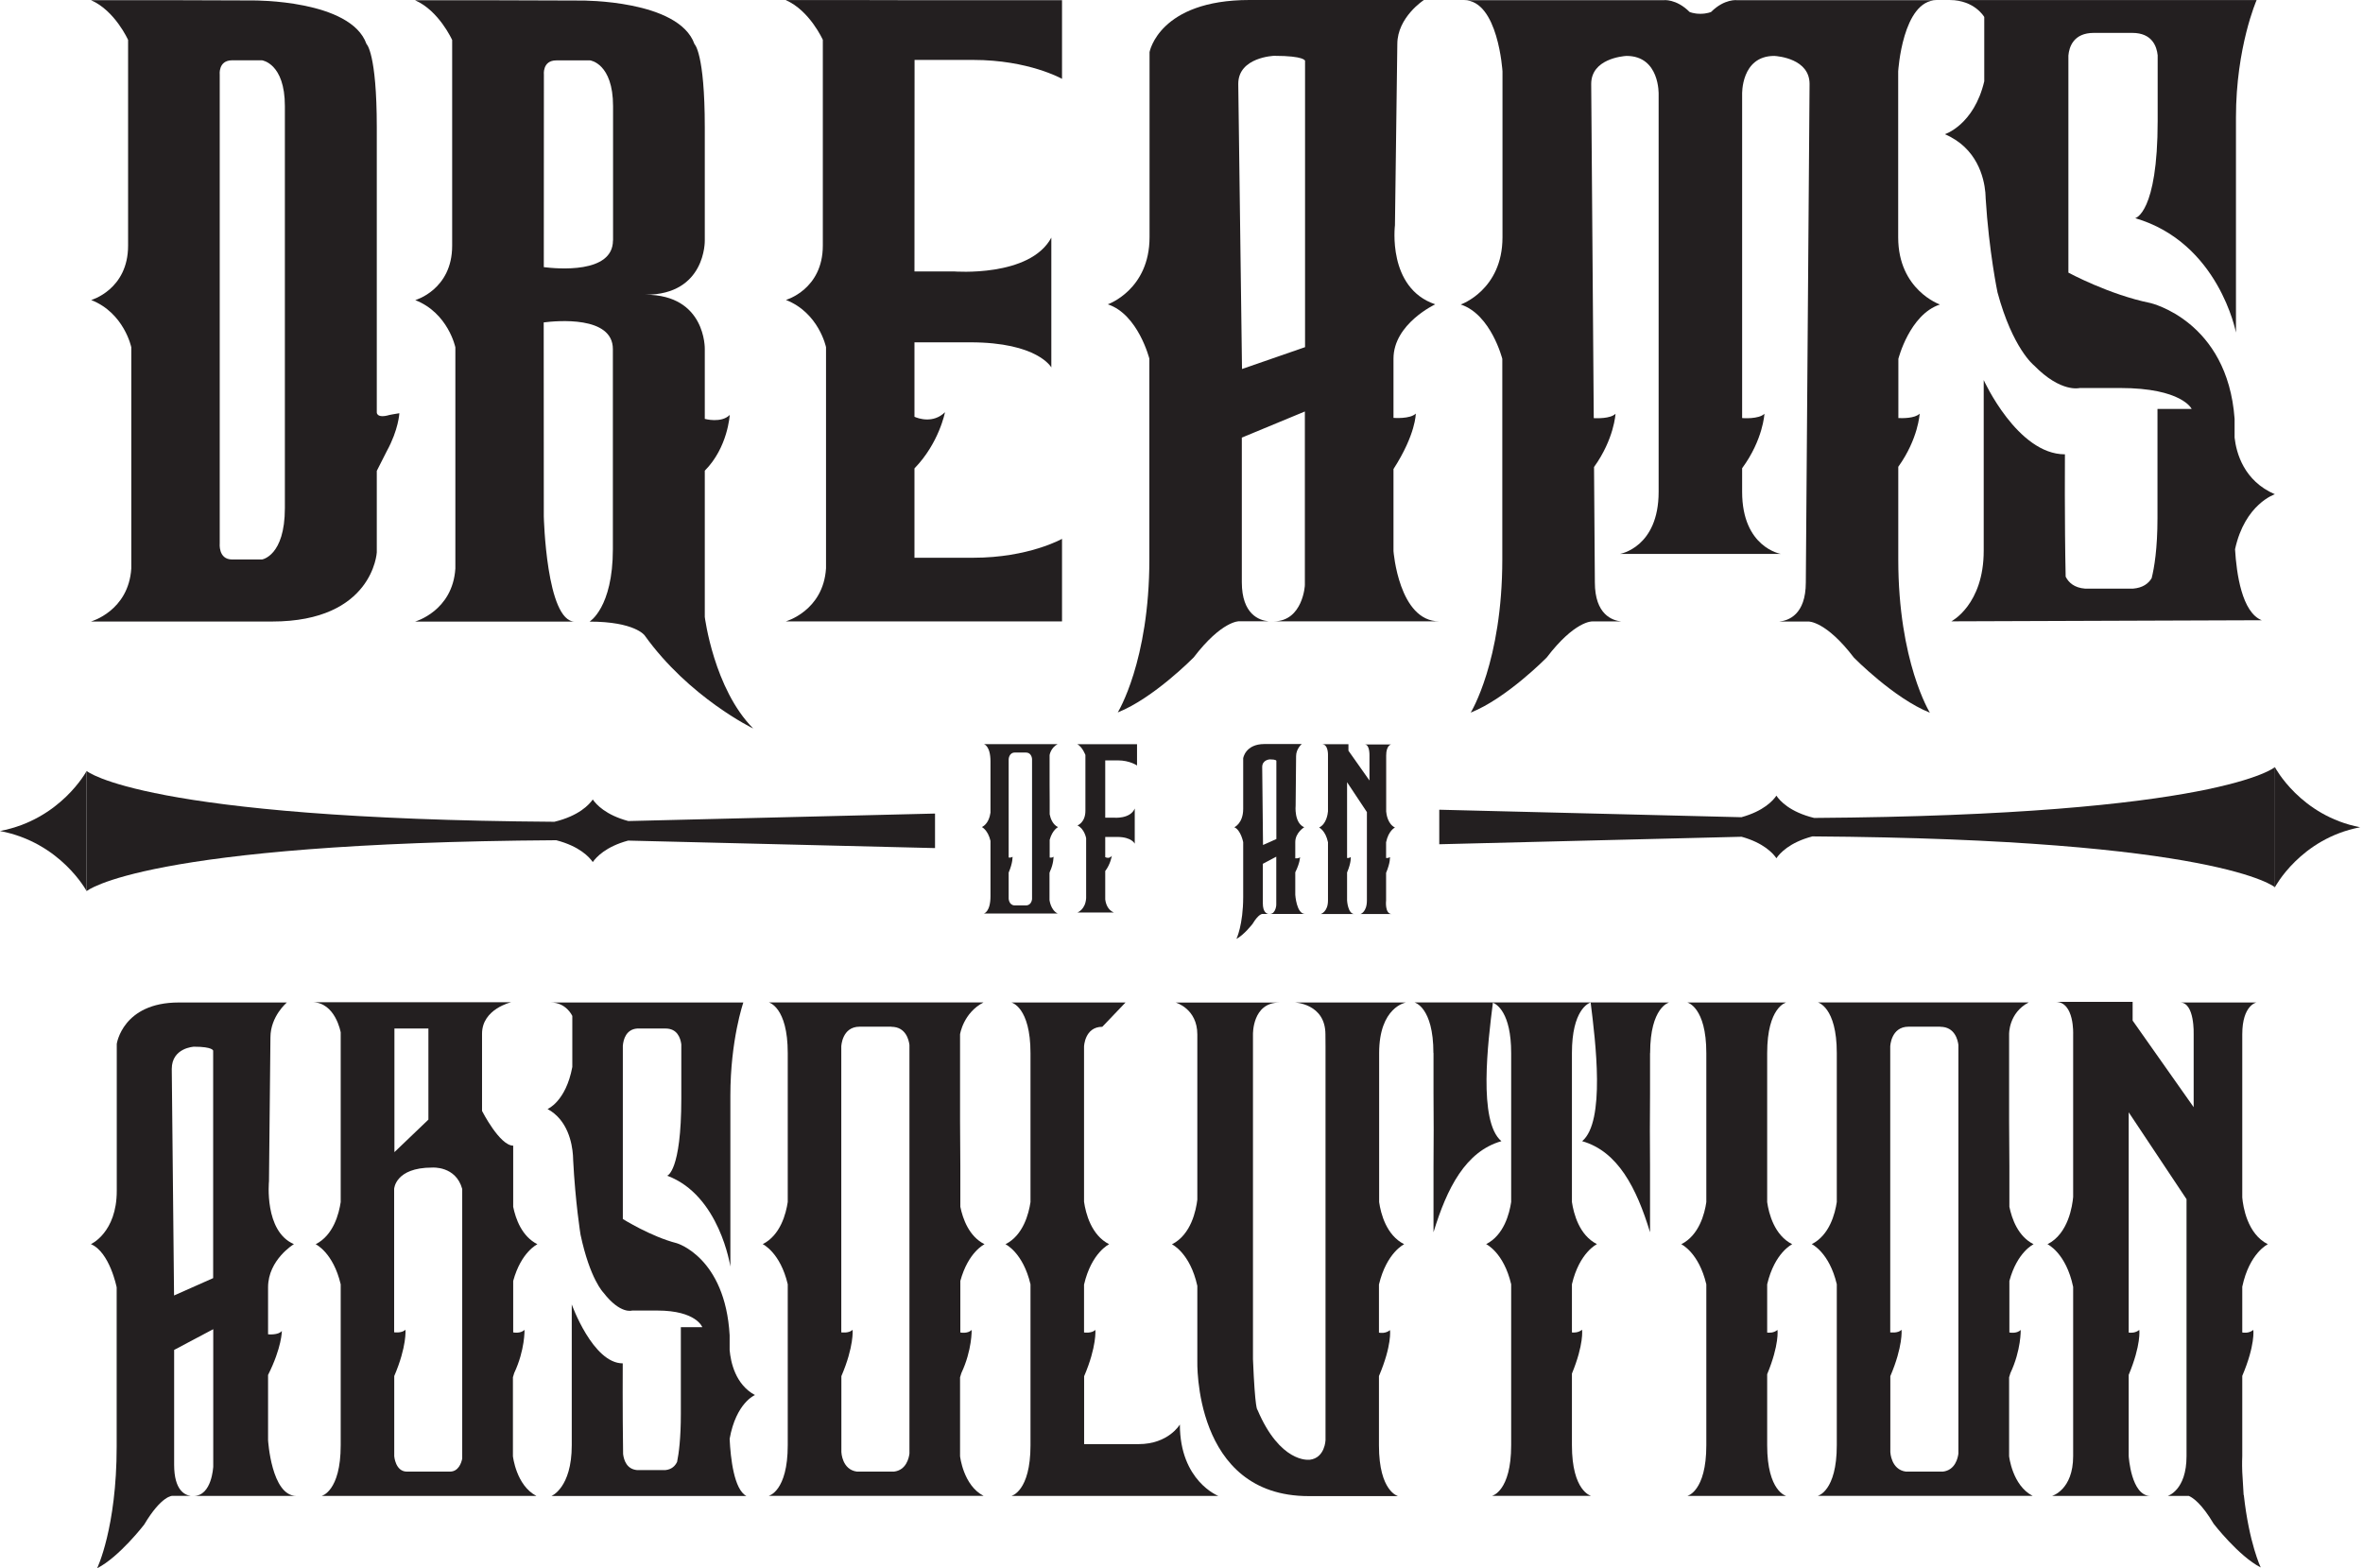 <svg width="452" height="300" viewBox="0 0 452 300" fill="none" xmlns="http://www.w3.org/2000/svg">
<path d="M242.887 174.834H249.633C247.99 174.834 247.763 171.164 247.763 171.164V166.865C248.672 165.047 248.672 163.964 248.672 163.964C248.445 164.261 247.763 164.191 247.763 164.191V161.098C247.763 159.263 249.476 158.249 249.476 158.249C247.501 157.393 247.833 154.107 247.833 154.107L247.92 144.635C247.92 143.237 249.004 142.328 249.004 142.328H241.873C238.186 142.328 237.801 145.054 237.801 145.054V154.736C237.801 157.497 236.106 158.249 236.106 158.249C237.347 158.773 237.801 161.098 237.801 161.098V171.583C237.801 176.931 236.508 179.605 236.508 179.605C237.959 178.854 239.602 176.721 239.602 176.721C240.755 174.799 241.454 174.834 241.454 174.834H242.642C242.275 174.782 241.559 174.484 241.559 172.789V165.239L244.128 163.876V172.947C244.163 172.929 244.093 174.834 242.887 174.834ZM241.594 161.639L241.437 146.732C241.437 145.334 242.887 145.264 242.887 145.264C244.145 145.264 244.145 145.526 244.145 145.526V160.503L241.594 161.639Z" fill="#231F20"/>
<path fill-rule="evenodd" clip-rule="evenodd" d="M266.83 158.301C265.467 157.62 265.204 155.82 265.152 155.243V144.512C265.152 142.59 266.078 142.415 266.078 142.415H261.063C262.024 142.415 261.954 144.512 261.954 144.512V149.301L257.934 143.604V142.363H252.866C254.124 142.363 254.02 144.512 254.02 144.512V155.208C253.967 155.75 253.722 157.62 252.324 158.301C252.324 158.301 253.548 158.861 254.02 161.115V172.247C254.02 174.467 252.621 174.851 252.621 174.851H259.088C257.812 174.851 257.672 172.247 257.672 172.247V166.9C258.511 164.907 258.371 163.946 258.371 163.946C258.109 164.156 257.777 164.138 257.672 164.121V149.633L261.464 155.348V172.247C261.464 174.502 260.224 174.851 260.224 174.851H266.253C264.837 174.851 265.135 172.247 265.135 172.247V166.97C265.991 164.942 265.869 163.946 265.869 163.946C265.589 164.173 265.222 164.138 265.135 164.121V161.115C265.606 158.861 266.83 158.301 266.83 158.301Z" fill="#231F20"/>
<path d="M435.145 146.749V169.731C435.145 169.731 440.021 160.433 451.451 158.249C440.021 156.047 435.145 146.749 435.145 146.749Z" fill="#231F20"/>
<path d="M435.145 146.749C435.145 146.749 424.537 155.942 347.012 156.466C342.363 155.33 340.44 153.181 339.794 152.202C339.165 153.146 337.347 155.156 333.1 156.327L275.306 154.893V161.5L333.135 160.066C337.365 161.237 339.165 163.247 339.794 164.173C340.44 163.23 342.293 161.15 346.679 159.997C424.519 160.521 435.163 169.731 435.163 169.731V146.749H435.145Z" fill="#231F20"/>
<path d="M16.568 147.483V170.465C16.568 170.465 11.622 161.167 0 158.965C11.622 156.763 16.568 147.483 16.568 147.483Z" fill="#231F20"/>
<path d="M16.568 147.483C16.568 147.483 27.333 156.659 106.047 157.2C110.748 156.064 112.705 153.915 113.387 152.936C114.034 153.88 115.869 155.907 120.185 157.06L178.854 155.627V162.233L120.15 160.8C115.869 161.954 114.034 163.981 113.387 164.907C112.74 163.964 110.853 161.884 106.396 160.73C27.368 161.237 16.568 170.465 16.568 170.465V147.483Z" fill="#231F20"/>
<path fill-rule="evenodd" clip-rule="evenodd" d="M183.642 278.556V263.474L183.887 262.67C185.966 258.249 185.862 254.404 185.862 254.404C185.093 255.191 183.695 254.893 183.695 254.893V245.037C185.215 239.462 188.326 238.011 188.326 238.011C185.337 236.508 184.166 233.135 183.695 230.846V223.034L183.642 214.453V197.85C183.642 197.85 184.254 193.761 188.134 191.751H147.047C147.047 191.751 150.682 192.59 150.682 201.433V229.937C150.35 232.139 149.301 236.281 145.893 237.994C145.893 237.994 149.249 239.567 150.682 245.666V276.459C150.682 285.302 147.047 286.141 147.047 286.141H188.134C184.254 284.149 183.642 278.556 183.642 278.556ZM170.5 196.417C173.314 196.417 173.855 199.021 173.96 199.895V278.067C173.855 278.889 173.366 281.23 170.989 281.51H163.929C161.045 281.143 160.94 277.77 160.94 277.77V263.247C163.387 257.532 163.09 254.387 163.09 254.387C162.373 255.086 160.975 254.876 160.923 254.876V200.175C160.923 200.175 161.045 196.4 164.418 196.4H170.5V196.417Z" fill="#231F20"/>
<path fill-rule="evenodd" clip-rule="evenodd" d="M200.751 172.16V166.987L200.839 166.707C201.555 165.187 201.52 163.876 201.52 163.876C201.258 164.156 200.786 164.034 200.786 164.034V160.643C201.311 158.738 202.377 158.231 202.377 158.231C201.346 157.707 200.944 156.571 200.786 155.767V153.093L200.769 150.14V144.443C200.769 144.443 200.979 143.044 202.307 142.345H188.203C188.203 142.345 189.462 142.642 189.462 145.666V155.453C189.357 156.204 188.99 157.637 187.819 158.214C187.819 158.214 188.972 158.756 189.462 160.853V171.426C189.462 174.467 188.203 174.747 188.203 174.747H202.307C200.961 174.082 200.751 172.16 200.751 172.16ZM196.225 143.953C197.186 143.953 197.379 144.844 197.413 145.159V172.003C197.379 172.282 197.204 173.086 196.4 173.191H193.971C192.975 173.069 192.94 171.898 192.94 171.898V166.917C193.778 164.942 193.674 163.876 193.674 163.876C193.429 164.121 192.94 164.051 192.94 164.034V145.246C192.94 145.246 192.974 143.953 194.145 143.953H196.225Z" fill="#231F20"/>
<path fill-rule="evenodd" clip-rule="evenodd" d="M384.306 278.556V263.474L384.551 262.67C386.631 258.249 386.526 254.404 386.526 254.404C385.757 255.191 384.359 254.893 384.359 254.893V245.037C385.862 239.462 388.99 238.011 388.99 238.011C386.001 236.508 384.831 233.135 384.359 230.846V223.034L384.306 214.453V197.85C384.306 197.85 384.184 193.761 388.064 191.751H347.711C347.711 191.751 351.346 192.59 351.346 201.433V229.937C351.014 232.139 349.965 236.281 346.557 237.994C346.557 237.994 349.913 239.567 351.346 245.666V276.459C351.346 285.302 347.711 286.141 347.711 286.141H388.798C384.918 284.149 384.306 278.556 384.306 278.556ZM371.146 196.417C373.96 196.417 374.502 199.021 374.607 199.895V278.067C374.502 278.889 374.013 281.23 371.636 281.51H364.575C361.709 281.143 361.587 277.77 361.587 277.77V263.247C364.034 257.532 363.737 254.387 363.737 254.387C363.02 255.086 361.622 254.876 361.569 254.876V200.175C361.569 200.175 361.692 196.4 365.065 196.4H371.146V196.417Z" fill="#231F20"/>
<path fill-rule="evenodd" clip-rule="evenodd" d="M233.048 286.159C233.048 286.159 225.69 283.31 225.69 272.492C225.69 272.492 223.523 276.25 217.791 276.25H207.375V263.265C209.822 257.55 209.525 254.404 209.525 254.404C208.808 255.103 207.41 254.893 207.358 254.893V245.736C208.791 239.584 212.164 238.011 212.164 238.011C208.721 236.281 207.672 232.052 207.358 229.885V200.192C207.358 200.192 207.48 196.417 210.853 196.417L215.292 191.769H193.464C193.464 191.769 197.116 192.608 197.116 201.451V229.955C196.784 232.157 195.736 236.299 192.328 238.011C192.328 238.011 195.683 239.584 197.116 245.683V276.477C197.116 285.32 193.464 286.159 193.464 286.159H233.048Z" fill="#231F20"/>
<path d="M74.502 79.378C72.073 80.094 72.073 78.923 72.073 78.923V24.362C72.073 10.084 70.098 8.406 70.098 8.406C67.092 -0.07 48.462 0.087 48.462 0.087L32.943 0.035C25.55 0.035 17.407 0.035 17.407 0.035C21.985 2.027 24.502 7.637 24.502 7.637V46.994C24.502 55.4 17.442 57.393 17.442 57.393C23.75 59.857 25.114 66.428 25.114 66.428V108.738C24.589 116.9 17.389 118.892 17.389 118.892H52.045C71.374 118.892 72.073 105.662 72.073 105.662V90.073L73.995 86.281C76.25 82.174 76.389 79.046 76.389 79.046C75.55 79.168 74.502 79.378 74.502 79.378ZM54.492 97.186C54.492 106.396 50.105 107.026 50.105 107.026H44.408C41.699 107.026 42.031 103.915 42.031 103.915V14.296C42.031 14.296 41.699 11.534 44.408 11.534H50.105C50.105 11.534 54.492 12.076 54.492 20.29V97.186Z" fill="#231F20"/>
<path d="M134.813 118.018V90.038C139.235 85.599 139.584 79.378 139.584 79.378C137.959 81.003 134.813 80.129 134.813 80.129V66.742C134.813 66.742 135.04 56.379 123.471 56.379C135.04 56.379 134.813 46.015 134.813 46.015V24.38C134.813 10.101 132.838 8.424 132.838 8.424C129.832 -0.052 111.202 0.105 111.202 0.105L94.932 0.052C87.539 0.052 79.395 0.052 79.395 0.052C83.974 2.045 86.491 7.655 86.491 7.655V47.011C86.491 55.418 79.43 57.41 79.43 57.41C85.739 59.874 87.103 66.445 87.103 66.445V108.756C86.578 116.917 79.378 118.909 79.378 118.909H109.962C104.491 118.909 104.02 98.794 104.02 98.794L104.002 61.674C106.484 61.36 117.232 60.364 117.232 66.777C117.232 66.777 117.232 93.831 117.232 105.033C117.232 116.253 112.775 118.909 112.775 118.909C121.426 118.909 123.296 121.531 123.296 121.531C131.825 133.45 144.076 139.357 144.076 139.357C136.543 131.755 134.813 118.018 134.813 118.018ZM117.249 45.998C117.249 52.412 106.501 51.416 104.02 51.101L104.037 14.313C104.037 14.313 103.705 11.552 106.414 11.552H112.88C112.88 11.552 117.267 12.094 117.267 20.308V45.998H117.249Z" fill="#231F20"/>
<path d="M174.921 11.464H186.176C196.767 11.464 203.146 15.082 203.146 15.082V0.035H173.995L165.834 0.017C158.441 0.017 150.297 0.017 150.297 0.017C154.876 2.01 157.393 7.62 157.393 7.62V46.977C157.393 55.383 150.332 57.375 150.332 57.375C156.641 59.839 158.004 66.41 158.004 66.41V108.721C157.48 116.882 150.28 118.875 150.28 118.875H203.146V103.076C203.146 103.076 196.767 106.693 186.176 106.693H174.921V103.775C174.904 103.46 174.921 103.251 174.921 103.181V89.602C179.64 84.743 180.759 78.854 180.759 78.854C178.504 81.056 175.673 80.059 174.921 79.727V65.484H185.582C198.515 65.484 201.101 70.29 201.101 70.29V45.456C197.012 53.093 182.471 51.922 182.471 51.922H174.921L174.939 14.278C174.939 14.226 174.921 14.034 174.939 13.754V11.464H174.921Z" fill="#231F20"/>
<path d="M243.656 118.857H275.288C267.564 118.857 266.55 105.418 266.55 105.418V89.724C270.849 83.048 270.814 79.116 270.814 79.116C269.731 80.199 266.55 79.937 266.55 79.937V68.612C266.55 61.936 274.537 58.214 274.537 58.214C265.309 55.103 266.83 43.097 266.83 43.097L267.284 8.424C267.284 3.286 272.37 0 272.37 0H239.007C221.706 0 219.888 9.962 219.888 9.962V45.369C219.888 55.453 211.901 58.214 211.901 58.214C217.704 60.119 219.853 68.612 219.853 68.612V106.973C219.853 126.547 213.806 136.281 213.806 136.281C220.657 133.572 228.329 125.76 228.329 125.76C233.729 118.7 237.032 118.84 237.032 118.84H242.625C240.912 118.682 237.539 117.564 237.539 111.36V83.712L249.598 78.714V111.884C249.633 111.884 249.231 118.84 243.656 118.857ZM237.574 70.587L236.858 16.043C236.858 10.923 243.708 10.678 243.708 10.678C249.633 10.678 249.633 11.639 249.633 11.639V66.41L237.574 70.587Z" fill="#231F20"/>
<path d="M37.068 286.159H56.694C51.905 286.159 51.276 275.481 51.276 275.481V263.02C53.932 257.725 53.915 254.596 53.915 254.596C53.251 255.453 51.276 255.243 51.276 255.243V246.26C51.276 240.965 56.222 237.994 56.222 237.994C50.489 235.53 51.451 225.987 51.451 225.987L51.73 198.462C51.73 194.39 54.876 191.769 54.876 191.769H34.184C23.453 191.769 22.335 199.685 22.335 199.685V227.805C22.335 235.809 17.389 237.994 17.389 237.994C20.989 239.514 22.317 246.26 22.317 246.26V276.721C22.317 292.275 18.577 300 18.577 300C22.824 297.833 27.578 291.646 27.578 291.646C30.916 286.036 32.978 286.141 32.978 286.141H36.456C35.39 286.001 33.31 285.128 33.31 280.199V258.231L40.79 254.264V280.619C40.773 280.619 40.528 286.141 37.068 286.159ZM33.293 247.815L32.856 204.491C32.856 200.419 37.102 200.227 37.102 200.227C40.773 200.227 40.773 200.996 40.773 200.996V244.495L33.293 247.815Z" fill="#231F20"/>
<path d="M363.125 89.269C366.952 83.922 367.197 79.133 367.197 79.133C366.27 80.059 363.841 80.007 363.125 79.972V68.647C363.125 68.647 365.274 60.154 371.076 58.249C371.076 58.249 363.09 55.488 363.09 45.404V13.649C363.09 13.649 363.911 0.035 370.447 0.035H332.296C332.296 0.035 329.885 -0.297 327.298 2.289C327.298 2.289 326.512 2.639 325.236 2.639C323.978 2.639 323.191 2.289 323.191 2.289C320.605 -0.297 318.193 0.035 318.193 0.035H280.042C286.578 0.035 287.399 13.649 287.399 13.649V45.404C287.399 55.488 279.413 58.249 279.413 58.249C285.215 60.154 287.364 68.647 287.364 68.647V107.008C287.364 126.582 281.318 136.316 281.318 136.316C288.168 133.607 295.841 125.795 295.841 125.795C301.223 118.735 304.544 118.875 304.544 118.875H310.154C308.441 118.717 305.068 117.599 305.068 111.395L304.911 89.339C308.773 83.974 309.018 79.151 309.018 79.151C308.039 80.129 305.365 80.007 304.858 79.99L304.369 16.061C304.369 11.29 310.311 10.748 311.115 10.696C317.529 10.696 317.267 18.071 317.267 18.071V94.093C317.267 104.736 309.874 105.959 309.874 105.959H340.633C340.633 105.959 333.24 104.736 333.24 94.093V89.567C337.26 84.097 337.504 79.151 337.504 79.151C336.438 80.217 333.327 79.99 333.24 79.972V18.071C333.24 18.071 332.978 10.696 339.392 10.696C340.196 10.748 346.138 11.272 346.138 16.061L345.421 111.412C345.421 117.616 342.066 118.735 340.335 118.892H345.928C345.928 118.892 349.248 118.752 354.631 125.813C354.631 125.813 362.303 133.607 369.154 136.333C369.154 136.333 363.107 126.599 363.107 107.026V89.269H363.125Z" fill="#231F20"/>
<path fill-rule="evenodd" clip-rule="evenodd" d="M427.525 105.068C429.413 96.382 435.145 94.547 435.145 94.547C429.203 91.996 427.77 86.648 427.438 83.712V80.112C426.075 61.36 411.342 57.969 411.342 57.969C403.408 56.361 395.648 52.15 395.648 52.15V10.626C395.788 8.983 396.627 6.292 400.507 6.292H407.864C411.692 6.292 412.548 8.913 412.723 10.573V23.104C412.723 40.842 408.424 41.734 408.424 41.734C424.432 46.417 427.7 63.614 427.7 63.614V22.457C427.7 9 431.65 0.017 431.65 0.017H372.999C377.7 0.017 379.553 3.251 379.553 3.251V15.554C377.578 23.908 372.02 25.673 372.02 25.673C378.189 28.312 379.5 33.974 379.762 36.805C379.78 37.12 379.797 37.417 379.815 37.732V38.518C379.815 38.518 379.832 38.273 379.815 37.854C380.461 48.2 382.087 55.925 382.087 55.925C384.988 66.69 389.06 69.888 389.06 69.888C394.25 75.201 397.815 74.222 397.815 74.222H405.522C417.406 74.222 419.224 78.224 419.224 78.224H412.688V99.091C412.688 104.963 412.076 108.598 411.569 110.608C410.975 111.604 409.909 112.443 408.022 112.601H398.846C396.767 112.443 395.683 111.43 395.124 110.311C394.897 99.686 394.984 86.91 394.984 86.91C385.879 86.91 379.448 72.702 379.448 72.702V105.365C379.448 115.676 373.261 118.857 373.261 118.857L432.628 118.647C428.836 117.127 427.805 109.734 427.525 105.068Z" fill="#231F20"/>
<path fill-rule="evenodd" clip-rule="evenodd" d="M144.408 266.865C140.668 264.837 139.776 260.591 139.567 258.266V255.418C138.71 240.51 129.465 237.819 129.465 237.819C124.485 236.543 119.137 233.188 119.137 233.188V200.052C119.242 198.794 119.783 196.907 121.881 196.749H127.316C129.5 196.749 130.147 198.462 130.322 199.773V210.101C130.322 224.205 127.613 224.904 127.613 224.904C137.662 228.626 139.706 242.293 139.706 242.293V209.595C139.706 198.917 142.188 191.769 142.188 191.769H105.365C108.319 191.769 109.472 194.338 109.472 194.338V204.107C108.231 210.748 104.736 212.146 104.736 212.146C108.616 214.243 109.437 218.735 109.595 220.989C109.612 221.234 109.612 221.479 109.63 221.723V222.352C109.63 222.352 109.647 222.16 109.63 221.828C110.049 230.042 111.045 236.176 111.045 236.176C112.863 244.722 115.414 247.256 115.414 247.256C118.665 251.468 120.902 250.699 120.902 250.699H125.743C133.205 250.699 134.341 253.88 134.341 253.88H130.234V270.482C130.234 275.131 129.85 278.032 129.518 279.64C129.151 280.426 128.469 281.091 127.298 281.213H121.828C119.906 281.021 119.346 279.378 119.189 278.155C119.067 269.993 119.119 260.8 119.119 260.8C113.404 260.8 109.367 249.528 109.367 249.528V276.459C109.367 284.656 105.47 286.176 105.47 286.176H142.782C140.406 284.953 139.741 278.941 139.567 275.236C140.807 268.315 144.408 266.865 144.408 266.865Z" fill="#231F20"/>
<path fill-rule="evenodd" clip-rule="evenodd" d="M338.029 276.477V262.88C340.388 257.183 340.003 254.404 340.003 254.404C339.287 254.998 338.413 254.963 338.029 254.911V245.683C339.462 239.584 342.817 238.011 342.817 238.011C339.409 236.299 338.343 232.157 338.029 229.955V201.451C338.029 192.608 341.664 191.769 341.664 191.769H322.754C322.754 191.769 326.389 192.608 326.389 201.451V229.955C326.075 232.157 325.009 236.299 321.601 238.011C321.601 238.011 324.956 239.584 326.389 245.683V276.477C326.389 285.32 322.754 286.159 322.754 286.159H341.664C341.681 286.159 338.029 285.32 338.029 276.477Z" fill="#231F20"/>
<path fill-rule="evenodd" clip-rule="evenodd" d="M309.857 191.751C308.022 191.751 306.187 191.751 304.352 191.751H285.425C283.625 191.751 281.807 191.751 280.007 191.751H270.552C270.552 191.751 274.187 192.59 274.187 201.433H274.205V209.193C274.257 213.754 274.24 218.455 274.205 223.156V235.722C276.791 227.228 280.357 220.255 287.19 218.298C282.716 214.558 284.621 199.283 285.565 191.804C286.246 192.066 289.06 193.656 289.06 201.433V229.937C288.728 232.139 287.679 236.281 284.271 237.994C284.271 237.994 287.627 239.567 289.06 245.666V276.459C289.06 285.302 285.407 286.141 285.407 286.141H304.334C304.334 286.141 300.682 285.285 300.682 276.459V262.758C303.006 257.113 302.622 254.369 302.622 254.369C301.922 254.946 301.084 254.928 300.682 254.893V245.666C302.115 239.567 305.47 237.994 305.47 237.994C302.062 236.281 301.014 232.139 300.682 229.937V201.433C300.682 193.237 303.81 191.908 304.264 191.769C305.191 199.231 307.113 214.558 302.639 218.298C309.472 220.255 313.037 227.228 315.624 235.722V223.156C315.589 218.455 315.572 213.754 315.624 209.193V201.451H315.641C315.641 192.608 319.277 191.769 319.277 191.769H309.857V191.751Z" fill="#231F20"/>
<path fill-rule="evenodd" clip-rule="evenodd" d="M268.595 238.011C265.187 236.299 264.121 232.157 263.806 229.955V201.451C263.806 192.608 268.927 191.769 268.927 191.769H247.658C247.658 191.769 253.53 191.961 253.53 197.868V197.833L253.548 200.192V275.498C253.548 275.498 253.443 278.871 250.559 279.238H250.332C250.332 279.238 244.844 279.867 240.528 269.678C240.528 269.678 240.073 269.888 239.671 259.979V197.885C239.671 197.885 239.514 191.786 244.687 191.786H224.904C224.904 191.786 229.028 192.94 229.028 197.885V229.483C228.784 231.492 227.857 236.176 224.17 238.029C224.17 238.029 227.63 239.637 229.028 245.98V260.241C229.028 260.241 228.154 286.194 250.315 286.194H267.424C267.424 286.194 263.771 285.337 263.771 276.512V263.23C266.288 257.305 265.886 254.439 265.886 254.439C265.065 255.121 264.034 254.981 263.771 254.928V245.718C265.239 239.584 268.595 238.011 268.595 238.011Z" fill="#231F20"/>
<path d="M211.395 145.456H213.824C216.113 145.456 217.494 146.435 217.494 146.435V142.363H209.437C207.847 142.363 206.082 142.363 206.082 142.363C207.061 142.905 207.62 144.425 207.62 144.425V155.086C207.62 157.358 206.099 157.899 206.099 157.899C207.462 158.563 207.76 160.346 207.76 160.346V171.793C207.637 173.995 206.099 174.554 206.099 174.554H213.055C211.884 174.048 211.517 172.894 211.412 172.038V170.465C211.412 170.377 211.412 170.325 211.412 170.308V166.62C212.426 165.309 212.67 163.719 212.67 163.719C212.181 164.313 211.569 164.051 211.412 163.964V160.101H213.702C216.498 160.101 217.057 161.395 217.057 161.395V154.666C216.183 156.728 213.037 156.414 213.037 156.414H211.412V146.225C211.412 146.208 211.412 146.155 211.412 146.085V145.456H211.395Z" fill="#231F20"/>
<path d="M98.113 278.556V263.457L98.357 262.653C100.437 258.231 100.332 254.387 100.332 254.387C99.563 255.173 98.165 254.876 98.165 254.876V245.037C99.686 239.462 102.796 238.011 102.796 238.011C99.808 236.508 98.637 233.153 98.165 230.863V219.154C95.579 219.154 92.206 212.513 92.206 212.513V197.746C92.206 192.992 97.798 191.716 97.798 191.716H59.717C64.156 191.716 65.17 197.483 65.17 197.483V229.955C64.838 232.157 63.789 236.298 60.381 238.011C60.381 238.011 63.736 239.584 65.17 245.683V276.477C65.17 285.32 61.517 286.159 61.517 286.159H102.604C98.724 284.149 98.113 278.556 98.113 278.556ZM75.446 196.749H81.947V214.173L75.446 220.395V196.749ZM77.84 281.51C75.621 281.51 75.411 278.556 75.411 278.556V263.23C77.858 257.515 77.56 254.369 77.56 254.369C76.844 255.068 75.446 254.858 75.393 254.858V227.438C75.393 227.438 75.568 223.348 82.663 223.348C82.663 223.348 87.19 222.981 88.413 227.438V279.028C88.238 279.867 87.697 281.51 86.054 281.51H77.84Z" fill="#231F20"/>
<path fill-rule="evenodd" clip-rule="evenodd" d="M429.168 285.984L428.906 281.615C428.836 279.972 428.906 278.556 428.906 278.556V263.195C431.423 257.27 431.021 254.404 431.021 254.404C430.199 255.086 429.168 254.946 428.906 254.893V246.138C430.287 239.654 433.799 238.011 433.799 238.011C429.85 236.036 429.063 230.793 428.906 229.081V197.868C428.906 192.258 431.615 191.769 431.615 191.769H417.022C419.836 191.769 419.609 197.868 419.609 197.868V211.796L407.934 195.229V191.646H393.202C396.837 191.646 396.557 197.868 396.557 197.868V228.976C396.417 230.549 395.683 235.984 391.646 238.011C391.646 238.011 395.194 239.654 396.557 246.173V278.556C396.557 285.023 392.52 286.159 392.52 286.159H411.325C407.637 286.159 407.183 278.556 407.183 278.556V263.002C409.595 257.218 409.21 254.404 409.21 254.404C408.441 255.033 407.515 254.963 407.183 254.911V212.775L418.245 229.395V278.556C418.245 285.11 414.645 286.159 414.645 286.159H418.682C419.539 286.526 421.199 287.731 423.436 291.489C423.436 291.489 428.207 297.676 432.436 299.843C432.436 299.843 430.217 295.229 429.203 285.984H429.168Z" fill="#231F20"/>
</svg>
